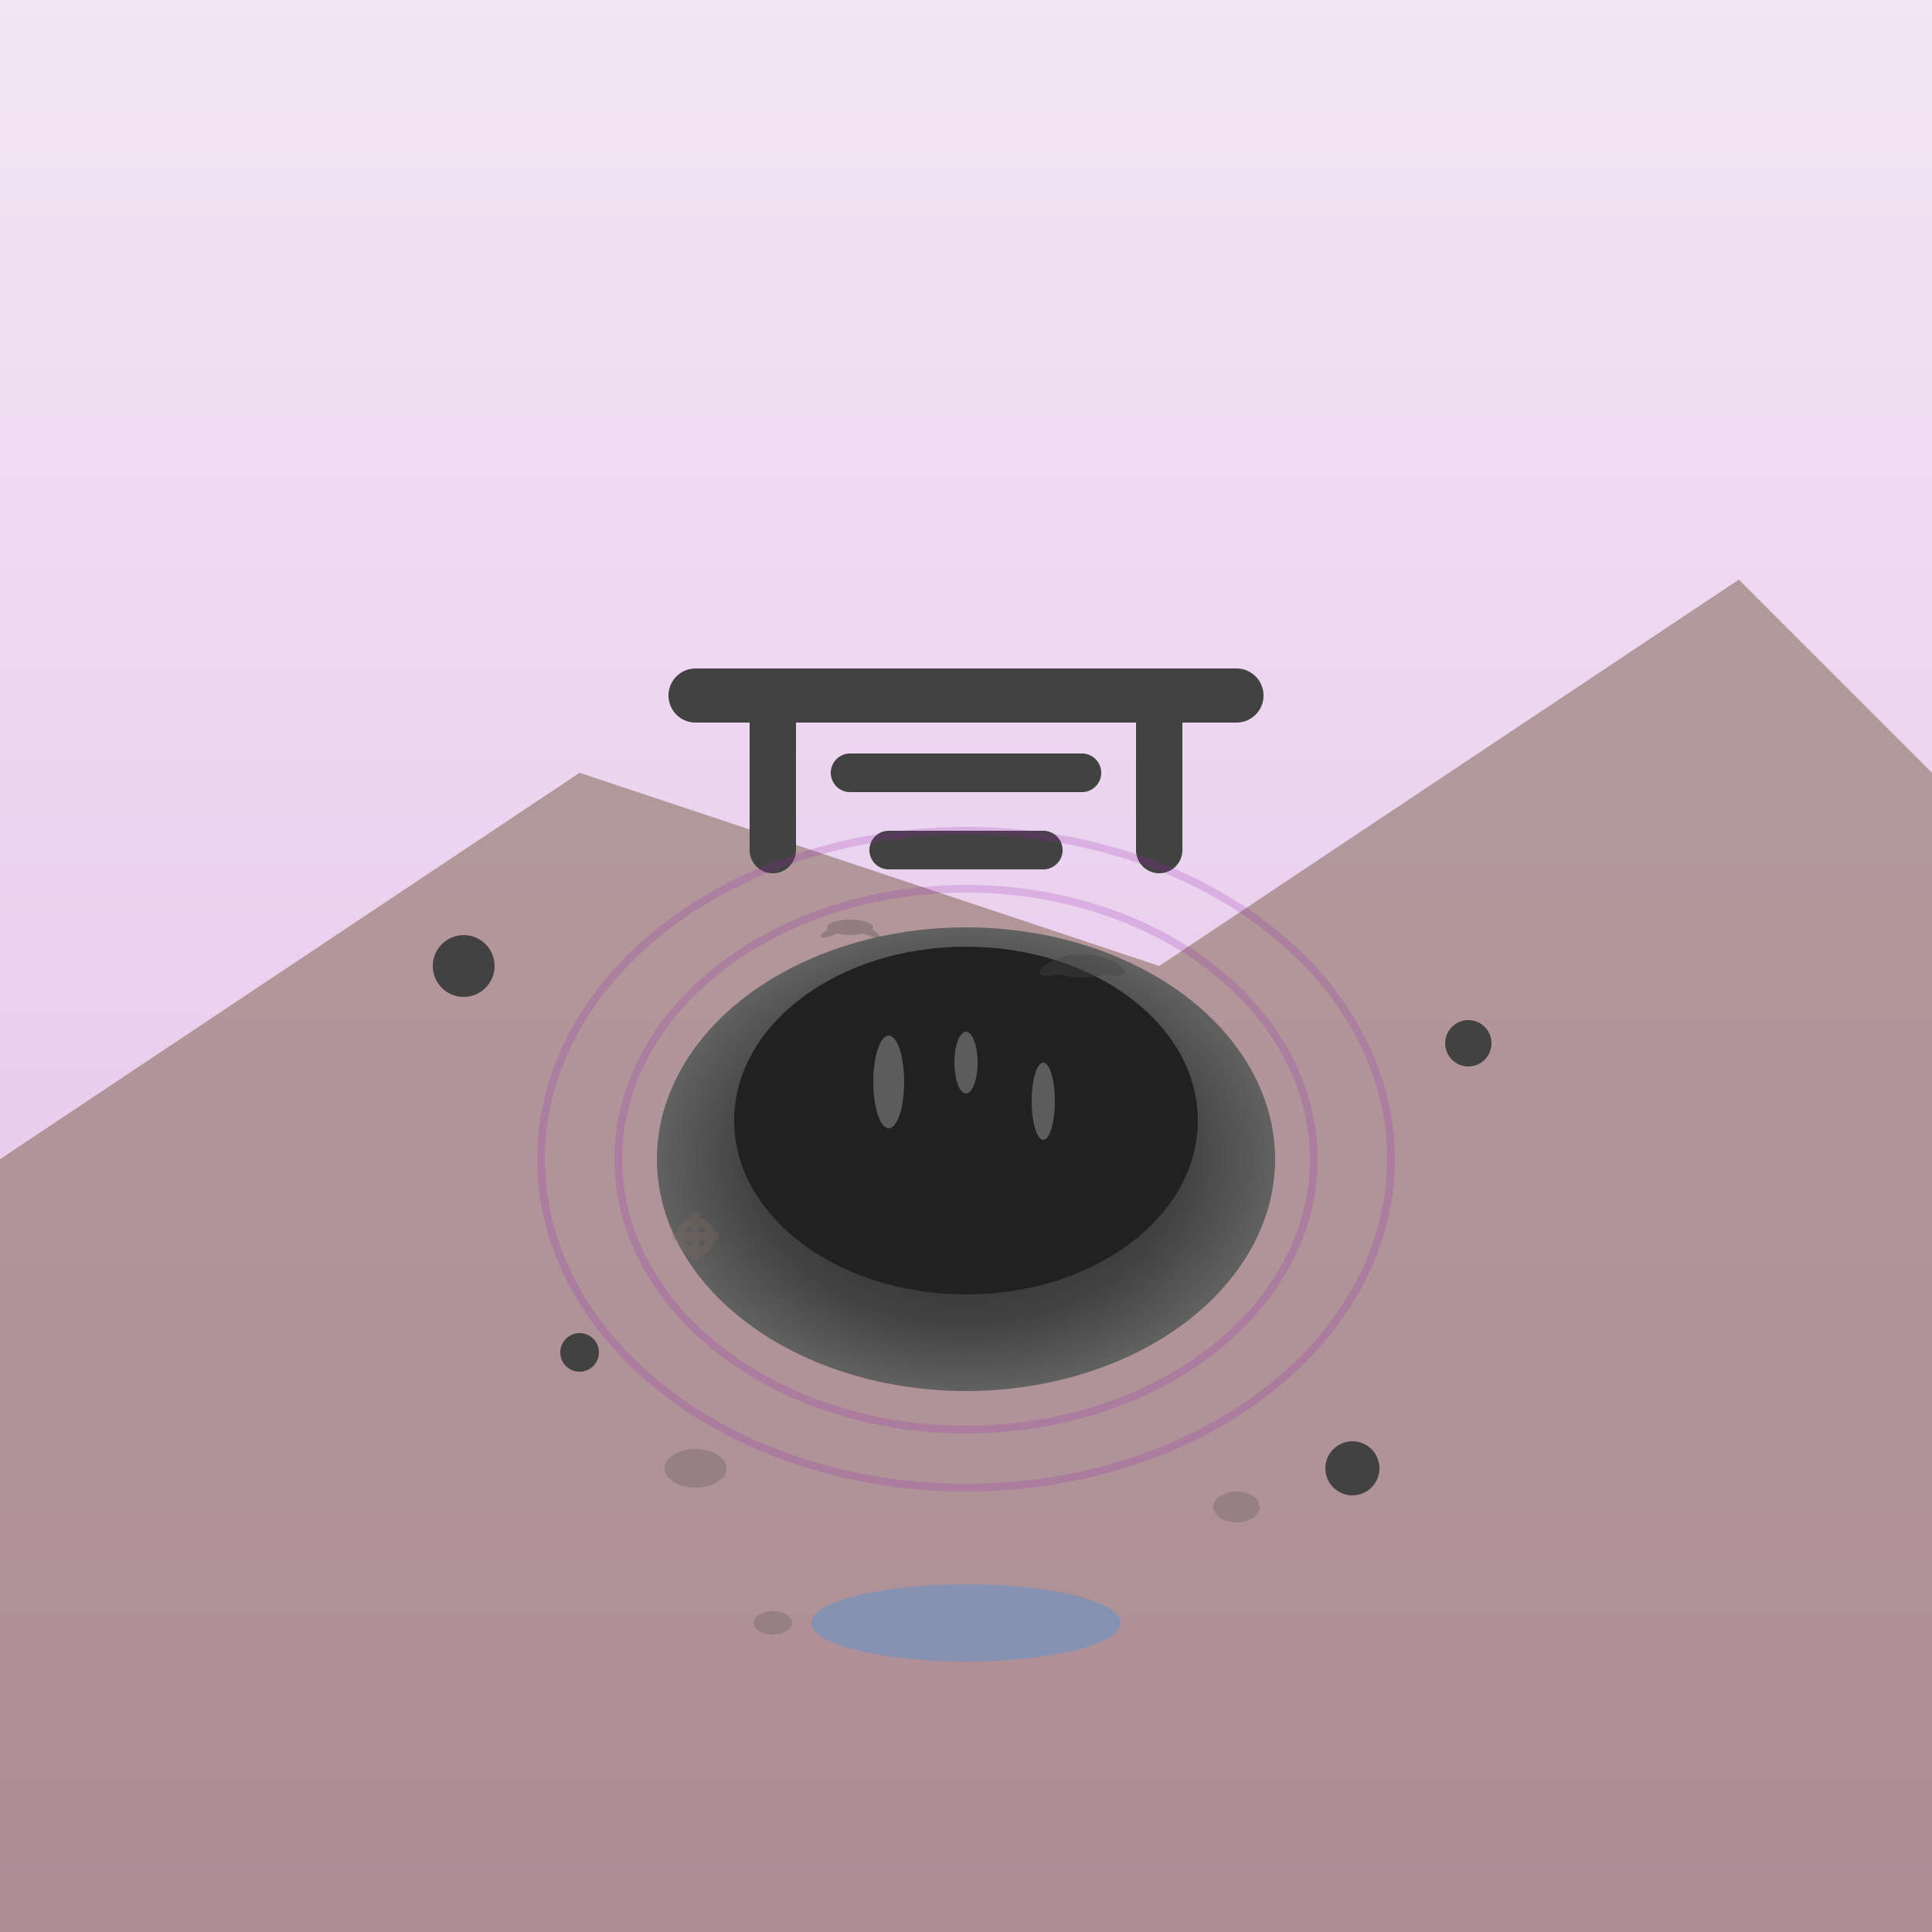 <svg xmlns="http://www.w3.org/2000/svg" width="500" height="500" viewBox="0 0 500 500">
  <defs>
    <linearGradient id="bgGrad116" x1="0%" y1="0%" x2="0%" y2="100%">
      <stop offset="0%" style="stop-color:#f3e5f5;stop-opacity:1" />
      <stop offset="100%" style="stop-color:#e1bee7;stop-opacity:1" />
    </linearGradient>
    <radialGradient id="caveGrad116" cx="50%" cy="50%" r="50%">
      <stop offset="0%" style="stop-color:#212121;stop-opacity:1" />
      <stop offset="70%" style="stop-color:#424242;stop-opacity:1" />
      <stop offset="100%" style="stop-color:#616161;stop-opacity:1" />
    </radialGradient>
  </defs>
  
  <!-- Background -->
  <rect width="500" height="500" fill="url(#bgGrad116)"/>
  
  <!-- Mountain/cliff face -->
  <path d="M0 300 L150 200 L300 250 L450 150 L500 200 L500 500 L0 500 Z" 
    fill="#8d6e63" opacity="0.6"/>
  
  <!-- Main cave entrance -->
  <ellipse cx="250" cy="300" rx="80" ry="60" fill="url(#caveGrad116)"/>
  
  <!-- Cave opening depth -->
  <ellipse cx="250" cy="290" rx="60" ry="45" fill="#212121"/>
  
  <!-- Main radical shape 穴 (hole/cave) -->
  <!-- Top cover stroke -->
  <path d="M180 180 L320 180" 
    stroke="#424242" stroke-width="14" fill="none" stroke-linecap="round"/>
  
  <!-- Left vertical stroke -->
  <path d="M200 180 L200 220" 
    stroke="#424242" stroke-width="12" fill="none" stroke-linecap="round"/>
  
  <!-- Right vertical stroke -->
  <path d="M300 180 L300 220" 
    stroke="#424242" stroke-width="12" fill="none" stroke-linecap="round"/>
  
  <!-- Inside strokes -->
  <path d="M220 200 L280 200" 
    stroke="#424242" stroke-width="10" fill="none" stroke-linecap="round"/>
  <path d="M230 220 L270 220" 
    stroke="#424242" stroke-width="10" fill="none" stroke-linecap="round"/>
  
  <!-- Small holes in rock -->
  <g fill="#424242">
  <circle cx="120" cy="250" r="8"/>
  <circle cx="380" cy="270" r="6"/>
  <circle cx="150" cy="350" r="5"/>
  <circle cx="350" cy="380" r="7"/>
  
  <!-- Cave stalactites -->
  <g fill="#757575" opacity="0.7">
  <ellipse cx="230" cy="280" rx="4" ry="12"/>
  <ellipse cx="270" cy="285" rx="3" ry="10"/>
  <ellipse cx="250" cy="275" rx="3" ry="8"/>
  
    <!-- Bats flying out of cave -->
    <g transform="translate(280,250)" fill="#424242" opacity="0.6">
    <ellipse cx="0" cy="0" rx="8" ry="3"/>
    <ellipse cx="-5" cy="-2" rx="6" ry="2" transform="rotate(-20)"/>
    <ellipse cx="5" cy="-2" rx="6" ry="2" transform="rotate(20)"/>
    </g>
  
    <g transform="translate(220,240)" fill="#424242" opacity="0.4">
    <ellipse cx="0" cy="0" rx="6" ry="2"/>
    <ellipse cx="-4" cy="-1" rx="4" ry="1" transform="rotate(-25)"/>
    <ellipse cx="4" cy="-1" rx="4" ry="1" transform="rotate(25)"/>
    </g>
  
    <!-- Echo lines from cave -->
    <g stroke="#9c27b0" stroke-width="2" opacity="0.3" fill="none">
    <ellipse cx="250" cy="300" rx="90" ry="70"/>
    <ellipse cx="250" cy="300" rx="110" ry="85"/>
    </g>
  
    <!-- Rock debris -->
    <g fill="#616161" opacity="0.5">
    <ellipse cx="180" cy="380" rx="8" ry="5"/>
    <ellipse cx="320" cy="390" rx="6" ry="4"/>
    <ellipse cx="200" cy="420" rx="5" ry="3"/>
    </g>
  
    <!-- Underground water -->
    <ellipse cx="250" cy="420" rx="40" ry="10" fill="#2196f3" opacity="0.4"/>
  
    <!-- Cave painting symbols -->
    <g transform="translate(180,320)" stroke="#8d6e63" stroke-width="2" opacity="0.4" fill="none">
    <circle cx="0" cy="0" r="4"/>
    <line x1="-6" y1="0" x2="6" y2="0"/>
    <line x1="0" y1="-6" x2="0" y2="6"/>
    </g>
  
    <!-- Kanji character 穴 -->
    
    </g>
  </g>
</svg> 